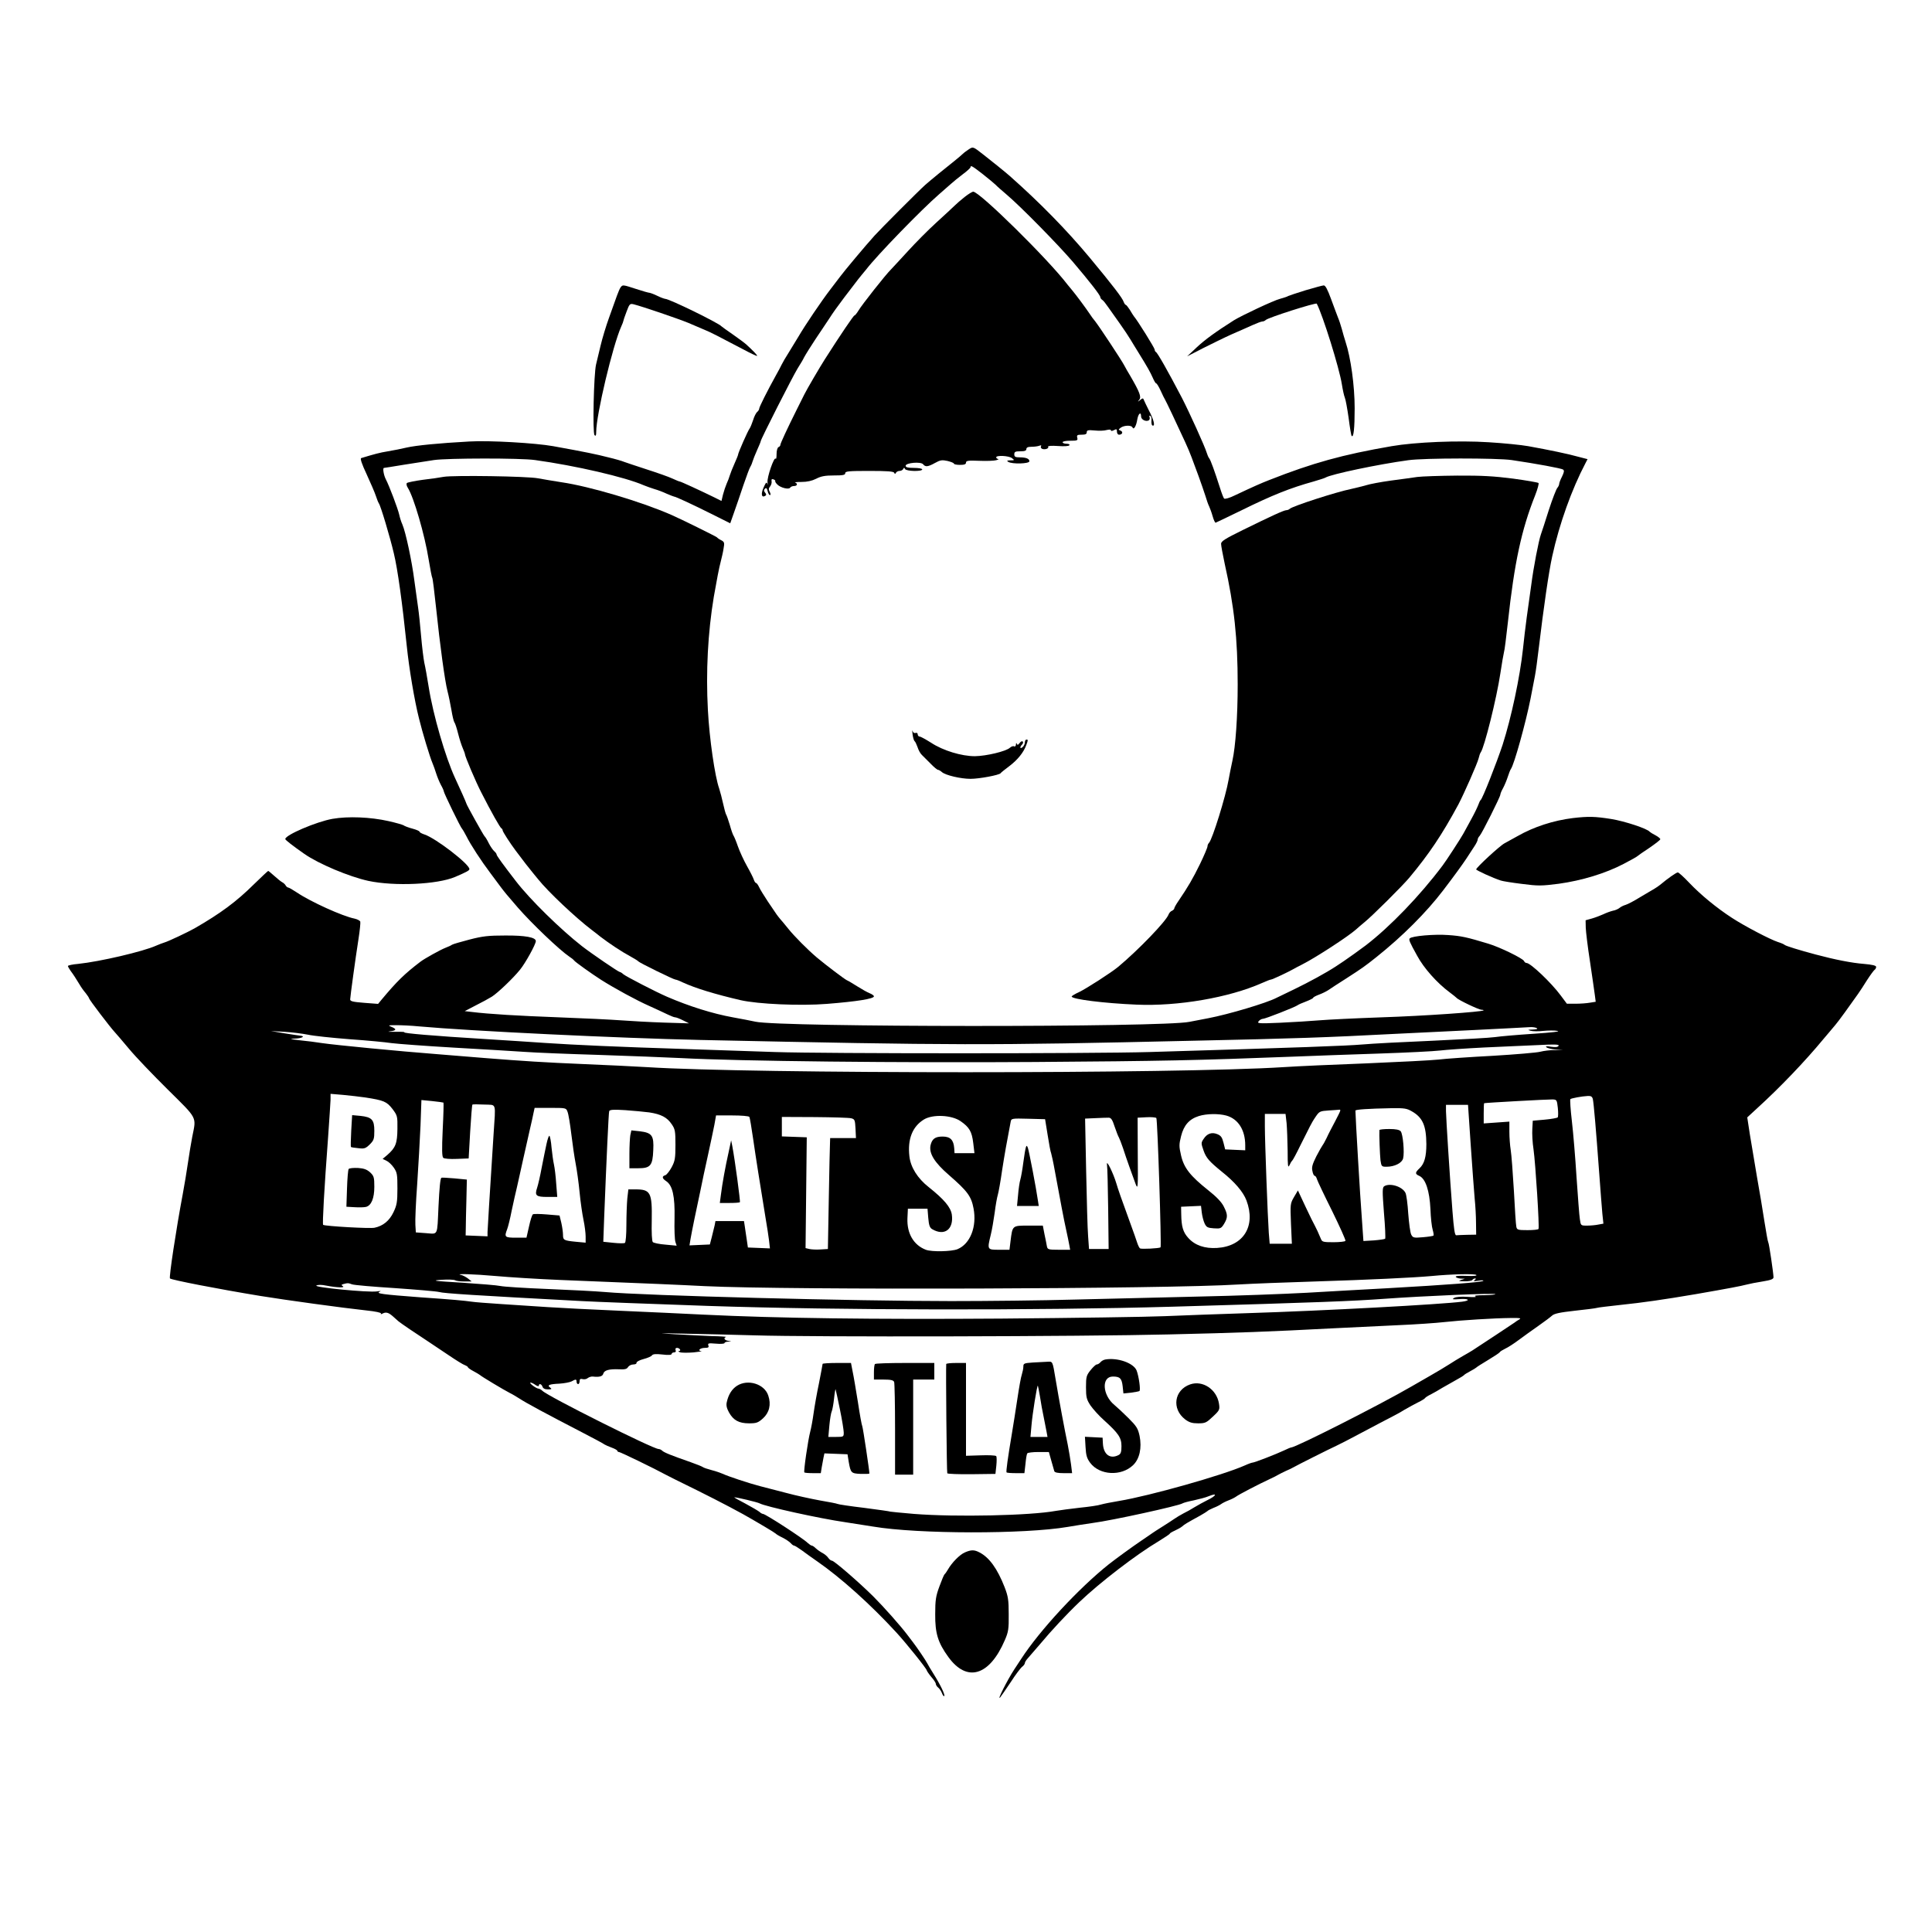 <?xml version="1.0" standalone="no"?>
<!DOCTYPE svg PUBLIC "-//W3C//DTD SVG 20010904//EN"
 "http://www.w3.org/TR/2001/REC-SVG-20010904/DTD/svg10.dtd">
<svg version="1.0" xmlns="http://www.w3.org/2000/svg"
 width="1280pt" height="1280pt" viewBox="0 0 1280 1280"
 preserveAspectRatio="xMidYMid meet">
<g transform="translate(0,1280) scale(0.1,-0.1)"
fill="#000000" stroke="none">
<path d="M6419 11811 c-14 -9 -33 -23 -41 -31 -8 -8 -32 -28 -53 -45 -56 -44
-166 -134 -194 -159 -45 -40 -296 -292 -336 -336 -60 -66 -207 -242 -230 -274
-11 -15 -40 -53 -64 -84 -57 -74 -168 -238 -211 -312 -11 -19 -39 -64 -61
-100 -23 -36 -45 -74 -50 -85 -5 -11 -23 -45 -40 -75 -55 -99 -109 -207 -109
-217 0 -6 -6 -16 -13 -22 -8 -6 -20 -30 -27 -53 -8 -24 -18 -49 -23 -56 -12
-15 -77 -163 -77 -174 0 -4 -11 -31 -24 -60 -13 -29 -27 -64 -31 -78 -4 -14
-13 -38 -21 -55 -7 -16 -18 -49 -24 -72 l-10 -42 -48 24 c-90 44 -222 105
-229 105 -4 0 -25 9 -47 19 -23 11 -99 38 -171 61 -71 23 -139 46 -150 50 -11
5 -58 19 -105 30 -78 20 -144 34 -365 74 -117 21 -423 39 -555 31 -203 -11
-353 -26 -415 -40 -33 -8 -89 -19 -125 -25 -55 -9 -88 -18 -177 -45 -8 -3 4
-39 36 -107 26 -57 54 -121 61 -143 7 -22 16 -44 20 -50 12 -15 75 -227 99
-330 26 -107 56 -327 86 -615 15 -147 51 -362 81 -480 22 -91 73 -259 89 -295
7 -16 18 -48 25 -70 7 -22 21 -56 31 -75 11 -19 19 -38 19 -42 0 -11 112 -242
121 -248 3 -3 16 -25 29 -50 27 -55 98 -164 160 -246 25 -33 56 -75 70 -94 26
-34 33 -43 110 -132 93 -107 278 -283 342 -326 13 -8 28 -20 33 -27 11 -12
108 -82 178 -127 87 -55 235 -136 317 -172 47 -21 102 -47 123 -57 21 -10 43
-19 50 -19 7 0 30 -9 52 -20 l40 -20 -165 5 c-91 3 -219 10 -285 15 -66 5
-253 14 -415 20 -266 10 -457 21 -578 36 l-43 5 73 38 c40 20 88 46 107 58 39
25 139 120 186 178 36 44 105 169 105 190 0 25 -70 38 -204 37 -109 0 -148 -4
-236 -27 -58 -15 -109 -30 -115 -34 -5 -4 -26 -14 -45 -21 -31 -12 -138 -71
-165 -92 -105 -80 -156 -130 -257 -251 l-23 -28 -92 7 c-76 6 -93 10 -93 23 1
22 35 272 55 399 9 57 14 109 12 116 -3 7 -20 16 -38 20 -78 15 -292 112 -382
173 -27 18 -53 33 -58 33 -4 0 -12 6 -16 13 -4 8 -15 18 -25 23 -9 5 -32 24
-52 42 -19 17 -37 32 -39 32 -2 0 -44 -39 -93 -87 -119 -118 -224 -195 -394
-293 -46 -26 -175 -87 -200 -94 -14 -4 -38 -14 -55 -21 -86 -39 -373 -106
-517 -121 -38 -3 -68 -10 -68 -14 0 -4 8 -18 17 -31 21 -28 36 -52 61 -93 9
-16 27 -41 40 -56 12 -15 22 -31 22 -34 0 -8 140 -192 171 -225 8 -9 51 -58
94 -110 43 -52 159 -173 257 -270 199 -197 189 -177 162 -311 -8 -41 -21 -120
-29 -175 -8 -55 -23 -147 -34 -205 -45 -239 -92 -552 -85 -560 11 -10 313 -69
599 -116 166 -27 544 -79 702 -96 60 -6 100 -15 97 -20 -4 -6 1 -6 12 0 22 11
39 6 68 -20 11 -10 28 -25 36 -32 14 -12 120 -84 200 -136 21 -14 79 -53 130
-87 50 -34 100 -65 111 -68 10 -4 19 -10 19 -13 0 -4 17 -16 38 -27 20 -11 39
-22 42 -25 7 -8 162 -101 198 -119 15 -7 43 -24 62 -36 47 -31 181 -103 415
-224 77 -40 145 -76 150 -81 6 -4 27 -13 48 -21 20 -7 37 -17 37 -21 0 -4 5
-8 11 -8 9 0 238 -111 309 -150 8 -5 101 -51 205 -102 159 -79 303 -155 375
-198 8 -5 44 -26 80 -47 36 -21 67 -41 70 -44 3 -4 23 -16 46 -27 22 -11 46
-28 53 -36 8 -9 17 -16 22 -16 5 0 28 -15 52 -32 24 -18 70 -51 102 -73 157
-109 352 -284 524 -471 66 -72 201 -240 201 -251 1 -4 14 -24 30 -43 17 -19
30 -39 30 -46 0 -6 7 -18 16 -25 9 -7 20 -24 25 -37 5 -14 12 -22 15 -19 7 7
-26 76 -71 147 -19 30 -37 61 -41 69 -9 18 -67 104 -94 139 -11 15 -28 37 -38
50 -46 61 -155 184 -227 256 -96 95 -259 236 -273 236 -6 0 -17 8 -24 18 -7
11 -24 25 -37 32 -14 7 -34 21 -45 31 -11 11 -23 19 -28 19 -4 0 -16 8 -26 17
-31 31 -281 193 -297 193 -5 0 -16 6 -24 14 -9 7 -51 32 -94 55 -43 22 -76 41
-72 41 18 0 152 -32 167 -40 38 -21 395 -100 568 -125 52 -8 136 -21 185 -29
296 -50 1004 -51 1290 -2 44 8 118 19 165 26 125 16 572 114 595 130 6 4 39
13 75 20 36 8 79 19 97 27 62 25 54 4 -10 -27 -23 -11 -60 -32 -82 -45 -22
-14 -56 -33 -75 -42 -19 -10 -46 -26 -60 -36 -14 -10 -50 -33 -80 -52 -30 -19
-60 -38 -65 -42 -6 -4 -37 -26 -70 -48 -61 -41 -168 -119 -218 -158 -202 -161
-459 -439 -581 -627 -16 -25 -37 -56 -46 -70 -46 -70 -119 -215 -93 -185 5 6
36 51 69 100 32 50 67 96 77 103 9 7 17 18 17 24 0 6 9 20 20 32 11 12 48 55
83 96 69 83 173 195 257 275 136 130 378 316 528 405 39 24 72 46 72 49 0 3
15 12 33 20 17 8 40 20 49 28 16 14 27 21 120 72 23 13 45 27 48 30 3 4 21 13
40 21 19 7 42 19 50 25 8 6 31 18 50 25 19 7 42 19 50 25 15 12 149 82 225
117 22 10 47 23 55 28 8 5 31 16 50 25 19 8 42 19 50 24 16 10 245 125 283
142 12 5 90 45 172 89 83 44 168 89 190 100 22 11 63 33 90 50 28 16 69 39 92
50 23 11 43 24 45 28 2 4 19 15 38 24 19 10 53 29 75 43 22 13 63 36 90 51 28
15 52 30 55 34 3 4 21 15 40 25 19 10 37 21 40 24 3 4 38 26 78 50 40 24 75
47 78 52 2 5 19 15 37 24 18 8 58 34 90 58 31 23 89 65 128 92 40 28 80 58 91
68 14 14 52 22 151 33 73 8 139 16 147 19 8 3 80 11 160 20 136 14 284 35 495
71 219 38 302 54 335 63 19 5 68 15 108 21 56 9 72 16 72 28 -1 29 -29 223
-35 232 -3 4 -14 66 -25 136 -11 71 -33 206 -50 299 -16 94 -37 220 -47 281
l-17 111 64 59 c154 140 320 314 439 458 26 30 58 69 81 96 20 23 96 128 150
205 12 17 39 58 60 92 22 34 44 64 50 68 5 3 10 12 10 19 0 9 -25 15 -82 20
-78 6 -191 28 -318 62 -113 30 -195 56 -205 63 -5 5 -26 14 -46 20 -52 17
-220 105 -303 159 -102 66 -209 154 -284 233 -36 38 -70 69 -76 69 -10 0 -67
-40 -117 -82 -9 -7 -27 -20 -41 -28 -15 -8 -57 -34 -95 -56 -37 -23 -79 -45
-93 -49 -14 -4 -32 -13 -40 -20 -8 -7 -28 -16 -45 -19 -16 -4 -44 -14 -62 -23
-18 -8 -51 -21 -75 -28 l-43 -12 1 -49 c1 -27 13 -128 28 -224 14 -96 29 -196
32 -221 l6 -46 -38 -6 c-22 -4 -65 -7 -96 -7 l-57 0 -41 55 c-62 84 -200 215
-226 215 -7 0 -14 6 -17 13 -7 17 -160 92 -237 115 -142 43 -178 51 -265 57
-90 7 -240 -6 -255 -22 -8 -8 -1 -25 49 -115 44 -82 132 -181 216 -243 22 -16
42 -33 45 -36 11 -14 148 -79 165 -79 10 0 16 -2 14 -4 -11 -10 -395 -37 -674
-46 -170 -6 -357 -15 -415 -20 -58 -5 -175 -12 -260 -16 -142 -6 -153 -5 -141
10 7 9 20 16 28 16 16 0 211 77 228 89 6 5 31 16 58 26 26 10 47 21 47 24 0 4
17 13 38 21 20 7 48 21 62 30 14 10 68 45 120 78 107 69 121 79 199 141 172
137 332 297 443 443 68 89 127 170 152 208 16 25 40 61 53 81 13 19 23 40 23
46 0 7 6 18 13 25 15 16 137 259 137 273 0 6 8 26 19 45 10 19 24 53 31 75 7
22 16 45 20 50 22 30 99 309 130 465 10 52 23 120 29 150 6 30 17 111 25 180
33 276 67 511 90 615 47 214 129 443 220 616 l14 27 -62 16 c-63 18 -192 45
-331 70 -44 8 -162 20 -262 26 -201 13 -487 1 -643 -26 -325 -56 -523 -111
-810 -224 -54 -21 -102 -42 -229 -102 -34 -17 -66 -26 -71 -21 -4 4 -17 37
-28 73 -34 106 -61 182 -71 194 -5 6 -12 22 -16 36 -12 41 -115 268 -165 365
-93 178 -162 299 -172 303 -4 2 -8 9 -8 16 0 10 -113 192 -138 221 -4 6 -17
25 -27 43 -11 17 -23 32 -26 32 -4 0 -10 9 -14 19 -8 26 -71 108 -227 296
-152 182 -327 361 -528 539 -22 20 -130 107 -174 141 -70 55 -69 54 -97 36z
m90 -163 c36 -28 75 -61 87 -72 11 -12 45 -41 74 -66 88 -74 339 -329 439
-446 108 -127 181 -220 181 -233 0 -5 6 -14 13 -18 7 -4 24 -26 39 -48 15 -22
50 -71 78 -110 27 -38 59 -86 70 -105 11 -19 35 -57 52 -85 62 -100 79 -131
95 -167 9 -21 19 -38 23 -38 4 0 17 -21 29 -47 12 -27 26 -55 31 -63 8 -14 66
-135 133 -281 14 -30 33 -75 42 -100 9 -24 30 -80 46 -124 16 -44 36 -102 45
-130 8 -27 19 -59 25 -70 5 -11 16 -40 23 -65 7 -25 16 -44 20 -43 4 1 80 38
169 81 207 102 325 149 480 192 37 11 73 22 79 26 36 22 349 88 548 115 104
15 588 15 685 1 163 -24 331 -55 341 -63 9 -7 6 -19 -7 -46 -11 -21 -19 -43
-19 -49 0 -7 -6 -19 -12 -26 -7 -7 -33 -74 -57 -148 -23 -74 -47 -146 -52
-160 -15 -42 -49 -218 -64 -335 -8 -60 -22 -157 -30 -215 -8 -58 -19 -152 -25
-210 -20 -186 -77 -454 -135 -635 -40 -120 -133 -357 -145 -365 -4 -3 -11 -18
-17 -35 -6 -16 -27 -59 -47 -95 -19 -36 -43 -78 -52 -95 -14 -26 -115 -182
-137 -210 -150 -200 -348 -405 -508 -528 -33 -25 -122 -89 -145 -104 -10 -7
-35 -23 -54 -36 -66 -43 -176 -103 -275 -151 -55 -27 -108 -52 -118 -57 -65
-34 -316 -109 -452 -135 -44 -8 -100 -19 -125 -24 -176 -37 -2709 -36 -2875 1
-27 6 -95 19 -150 29 -133 24 -289 73 -435 136 -72 31 -274 135 -291 150 -8 8
-19 14 -22 14 -9 0 -189 123 -252 172 -142 111 -344 309 -437 430 -85 110
-128 169 -128 177 0 5 -7 14 -16 22 -8 7 -25 31 -36 53 -11 23 -24 43 -28 46
-6 5 -120 209 -120 216 0 4 -43 101 -75 169 -64 138 -146 420 -175 605 -10 63
-23 135 -29 160 -5 25 -15 104 -21 175 -6 72 -15 157 -20 190 -5 33 -16 114
-25 180 -16 126 -57 319 -79 370 -8 17 -17 46 -21 65 -9 40 -66 191 -89 235
-14 27 -22 75 -12 75 2 0 61 9 132 21 71 11 161 25 199 31 87 13 575 14 670 0
268 -37 597 -113 720 -167 17 -7 48 -18 70 -25 22 -6 59 -20 82 -31 24 -10 46
-19 49 -19 10 0 122 -52 250 -116 l122 -61 25 71 c14 39 42 121 62 181 21 61
41 115 45 120 4 6 11 21 15 35 4 14 18 49 31 78 13 29 24 55 24 59 0 12 211
428 245 483 19 30 38 62 41 70 4 8 19 33 33 55 14 22 31 48 36 56 6 9 28 43
50 75 22 33 44 66 50 75 23 36 52 77 99 139 93 122 111 145 116 150 3 3 16 19
29 35 70 92 366 397 485 500 32 28 68 59 80 70 12 11 45 38 74 60 29 21 52 43
52 47 0 15 12 8 79 -44z m-3734 -5648 c343 -31 1325 -78 1865 -90 1703 -36
1876 -37 3270 -5 657 14 887 22 1325 45 110 5 351 17 535 26 184 9 349 18 367
19 18 1 38 -2 45 -7 8 -5 -2 -8 -27 -9 -34 -1 -36 -2 -15 -8 14 -4 52 -5 84
-1 32 3 75 4 95 0 22 -4 -39 -11 -159 -19 -107 -7 -222 -17 -255 -22 -33 -5
-217 -15 -410 -24 -192 -8 -404 -19 -470 -25 -106 -9 -404 -20 -1410 -50 -372
-11 -2151 -11 -2480 0 -143 5 -411 14 -595 20 -445 14 -731 27 -925 40 -88 6
-268 18 -400 26 -345 21 -552 39 -536 45 7 2 -20 4 -60 3 -41 -1 -57 0 -36 3
44 5 47 15 10 30 -25 10 -21 11 32 11 33 0 101 -3 150 -8z m-735 -55 c36 -8
160 -21 275 -30 116 -8 242 -20 280 -26 39 -5 225 -19 415 -30 190 -11 400
-23 467 -28 68 -5 288 -14 490 -20 203 -7 447 -16 544 -21 384 -21 1457 -32
2344 -26 850 6 1076 11 1700 35 143 6 406 15 585 21 179 6 359 15 400 20 41 5
172 14 290 20 118 5 280 13 359 16 113 6 143 5 137 -5 -6 -9 -21 -10 -50 -6
-28 5 -38 4 -31 -3 6 -6 33 -13 60 -15 l50 -4 -55 0 c-30 0 -73 -5 -95 -11
-22 -6 -164 -18 -315 -27 -151 -8 -313 -19 -360 -25 -47 -5 -260 -16 -475 -25
-214 -8 -462 -19 -550 -25 -697 -45 -3519 -45 -4220 0 -82 5 -269 14 -415 20
-262 11 -403 20 -655 40 -71 6 -215 17 -320 26 -248 19 -671 60 -760 73 -38 6
-106 15 -150 19 -63 7 -70 10 -33 11 45 1 74 15 40 19 -9 1 -57 8 -107 16
l-90 15 90 -5 c50 -3 119 -12 155 -19z m380 -416 c123 -19 142 -27 180 -76 33
-44 34 -48 33 -133 -1 -95 -12 -124 -67 -172 l-31 -26 25 -12 c14 -6 36 -27
49 -46 22 -32 24 -45 24 -138 0 -90 -4 -111 -26 -157 -27 -57 -69 -91 -125
-103 -28 -7 -327 10 -341 19 -6 3 7 237 33 585 8 113 15 222 16 244 l0 39 83
-7 c45 -4 111 -12 147 -17z m8133 -11 c6 -27 21 -202 42 -488 8 -113 18 -235
21 -271 l7 -66 -33 -6 c-18 -4 -52 -7 -75 -7 -42 0 -42 0 -48 43 -4 23 -13
148 -22 277 -8 129 -22 297 -31 373 -9 76 -13 141 -10 145 7 6 76 19 117 21
20 1 28 -5 32 -21z m-232 -58 c3 -30 3 -59 -1 -63 -4 -4 -42 -11 -86 -15 l-79
-7 -3 -55 c-2 -30 1 -91 8 -135 13 -92 40 -516 33 -527 -2 -5 -35 -8 -73 -8
-64 0 -70 2 -74 23 -3 12 -10 119 -16 237 -7 118 -16 240 -21 270 -5 30 -9 85
-9 122 l0 67 -85 -6 -85 -6 0 67 c0 36 1 66 3 67 7 3 427 26 452 25 29 -1 30
-3 36 -56z m-7383 35 c2 -2 0 -83 -5 -180 -6 -131 -5 -179 4 -186 6 -6 46 -9
90 -7 l78 3 10 177 c6 97 12 178 15 180 3 2 38 2 78 0 84 -4 76 21 62 -197
-27 -418 -39 -623 -40 -648 l0 -28 -72 3 -73 3 1 50 c0 28 2 111 4 185 l3 135
-83 8 c-46 4 -84 6 -86 4 -7 -7 -13 -65 -19 -193 -9 -196 -1 -180 -82 -174
l-68 5 -3 50 c-2 28 3 149 12 270 8 121 18 296 22 388 l6 169 72 -7 c39 -4 73
-9 74 -10z m6806 -282 c10 -148 22 -306 26 -353 5 -47 9 -120 9 -162 l1 -78
-60 -1 c-33 -1 -66 -2 -72 -3 -10 -1 -16 43 -25 159 -18 229 -42 613 -43 663
l0 42 73 0 73 0 18 -267z m-5984 221 c6 -14 17 -80 25 -147 8 -67 21 -156 29
-197 8 -41 20 -127 26 -190 6 -63 18 -146 26 -183 8 -38 14 -87 14 -109 l0
-41 -65 6 c-80 8 -85 11 -85 47 0 16 -5 51 -11 78 l-12 49 -84 7 c-46 4 -87 4
-92 1 -6 -3 -17 -39 -26 -80 l-17 -75 -69 0 c-75 0 -79 4 -59 56 6 15 20 71
30 123 11 53 27 123 35 156 7 33 26 114 40 180 15 66 35 156 45 200 10 44 22
95 25 113 l7 32 104 0 c103 0 105 0 114 -26z m5594 3 c72 -41 95 -95 96 -217
0 -83 -13 -130 -45 -160 -31 -29 -31 -38 -1 -51 41 -19 67 -98 73 -219 2 -58
9 -120 15 -138 5 -18 8 -35 5 -38 -2 -3 -34 -8 -70 -11 -60 -5 -66 -4 -77 17
-7 13 -15 75 -20 139 -4 64 -12 127 -19 139 -22 42 -103 66 -140 43 -13 -8
-13 -32 -2 -176 8 -91 11 -168 8 -172 -4 -3 -37 -8 -75 -11 l-69 -4 -11 158
c-10 123 -42 668 -42 706 0 7 81 13 240 16 82 1 100 -1 134 -21z m-5052 -7
c78 -12 118 -33 148 -78 23 -33 25 -47 25 -137 0 -88 -3 -107 -25 -148 -14
-26 -33 -50 -42 -53 -24 -7 -22 -21 5 -39 43 -28 59 -100 56 -247 -2 -73 1
-144 6 -157 l8 -24 -74 7 c-40 3 -78 11 -84 17 -6 6 -9 63 -7 145 3 183 -8
204 -107 204 l-48 0 -7 -61 c-3 -34 -6 -113 -6 -175 0 -62 -4 -115 -10 -119
-5 -3 -39 -3 -76 1 l-67 7 6 166 c15 378 29 687 33 699 3 10 27 12 106 7 57
-4 129 -11 160 -15z m4578 13 c0 -5 -16 -37 -35 -73 -19 -36 -45 -85 -56 -110
-12 -25 -25 -47 -28 -50 -3 -3 -21 -35 -40 -71 -26 -52 -32 -73 -26 -97 3 -18
10 -32 15 -32 5 0 12 -10 15 -22 4 -13 49 -108 101 -212 51 -104 91 -193 88
-197 -3 -5 -39 -9 -80 -9 -68 0 -75 2 -83 23 -16 38 -31 71 -40 87 -5 8 -33
64 -61 124 l-51 109 -26 -44 c-25 -43 -25 -48 -20 -176 l6 -133 -74 0 -73 0
-6 73 c-7 99 -26 604 -26 705 l0 82 69 0 68 0 7 -61 c3 -34 6 -116 7 -183 0
-100 2 -117 12 -96 6 14 14 27 18 30 4 3 29 49 55 103 27 53 55 110 63 125 7
15 24 44 38 64 24 35 28 37 87 41 33 2 64 4 69 5 4 1 7 -1 7 -5z m-755 -34
c78 -22 125 -95 125 -197 l0 -33 -67 3 -66 3 -11 44 c-9 36 -17 47 -41 57 -37
15 -68 4 -91 -32 -17 -25 -17 -29 0 -77 17 -49 39 -73 120 -139 86 -68 143
-135 164 -191 64 -170 -19 -304 -195 -315 -81 -5 -146 17 -190 66 -35 38 -46
76 -47 157 l-1 50 66 3 66 3 5 -44 c3 -24 11 -56 19 -73 12 -25 20 -29 61 -32
44 -3 49 -1 68 30 25 42 25 61 -2 114 -14 29 -48 65 -104 109 -118 94 -160
147 -179 229 -14 61 -14 73 0 129 18 72 54 113 118 133 52 16 130 17 182 3z
m-3160 -9 c3 -5 14 -71 25 -147 18 -126 44 -289 83 -528 9 -49 18 -114 22
-143 l6 -53 -73 3 -73 3 -8 55 c-5 30 -10 70 -13 88 l-5 32 -94 0 -95 0 -5
-27 c-4 -16 -12 -50 -19 -78 l-13 -50 -67 -3 -68 -3 7 43 c4 24 16 84 26 133
11 50 28 133 39 185 10 52 33 158 50 235 17 77 36 168 43 203 l11 62 107 0
c59 0 111 -4 114 -10z m1399 -28 c58 -40 75 -69 84 -145 l8 -67 -66 0 -66 0
-2 32 c-4 56 -26 78 -77 78 -49 0 -70 -15 -80 -58 -11 -53 25 -113 122 -197
123 -107 148 -141 163 -221 23 -121 -22 -235 -106 -270 -39 -16 -171 -19 -210
-4 -81 31 -126 108 -122 208 l3 64 65 0 65 0 5 -61 c4 -48 10 -65 25 -74 82
-49 145 -2 131 97 -8 48 -50 99 -153 181 -74 58 -120 132 -128 204 -13 114 20
197 96 244 59 36 184 30 243 -11z m-724 19 c23 -6 25 -12 28 -69 l3 -62 -86 0
-85 0 -1 -32 c-1 -18 -5 -184 -8 -368 l-6 -335 -49 -3 c-27 -2 -61 0 -74 3
l-25 6 4 367 4 367 -82 3 -83 3 0 64 0 65 218 -1 c119 -1 228 -4 242 -8z
m1745 -56 c11 -33 24 -65 28 -71 4 -7 16 -38 27 -70 23 -72 64 -185 84 -239
15 -38 16 -26 14 200 l-1 240 58 3 c32 2 62 -1 66 -5 8 -8 35 -851 28 -857 -8
-7 -127 -13 -136 -7 -5 3 -14 22 -20 41 -6 19 -23 67 -37 105 -71 195 -88 244
-100 285 -20 67 -67 163 -62 125 3 -16 6 -149 8 -295 l3 -265 -65 0 -65 0 -6
85 c-4 47 -9 241 -13 432 l-7 347 68 3 c37 2 77 3 88 3 16 0 25 -13 40 -60z
m-444 -55 c9 -58 19 -112 23 -120 3 -9 15 -63 25 -120 35 -190 60 -324 75
-390 8 -36 17 -80 20 -97 l6 -33 -75 0 c-69 0 -75 2 -79 23 -2 12 -9 48 -16
80 l-11 57 -95 0 c-108 0 -106 2 -119 -103 l-7 -57 -69 0 c-79 0 -79 0 -55 99
8 31 19 97 26 146 6 50 16 104 21 120 5 17 18 89 28 160 17 110 31 187 57 323
4 22 7 23 116 20 l112 -3 17 -105z m-3656 -934 c88 -8 279 -20 425 -26 624
-25 785 -32 960 -41 559 -27 3063 -19 3535 11 83 5 312 14 510 20 352 11 649
25 770 36 133 13 287 16 296 7 6 -6 -18 -8 -66 -6 -49 2 -74 0 -70 -7 3 -5 18
-10 33 -11 l27 -1 -25 -8 c-20 -7 -16 -8 22 -9 26 -1 50 4 53 9 3 6 12 10 18
10 7 0 6 -4 -3 -11 -11 -8 -5 -9 25 -4 22 4 36 3 32 -1 -9 -9 -231 -26 -637
-49 -146 -8 -386 -21 -535 -30 -148 -8 -468 -20 -710 -25 -242 -6 -613 -15
-825 -20 -212 -6 -581 -10 -820 -10 -639 0 -2026 36 -2292 60 -57 5 -227 14
-378 20 -151 6 -293 15 -315 20 -22 5 -137 14 -255 22 -189 11 -205 14 -135
19 44 3 84 1 90 -3 5 -4 32 -8 60 -8 l50 0 -25 20 c-14 10 -34 21 -45 23 -48
10 83 6 230 -7z m-953 -55 c13 -5 140 -16 283 -25 143 -10 276 -21 295 -26 30
-9 234 -22 945 -60 88 -5 464 -19 835 -32 861 -29 2181 -31 3085 -5 962 28
1191 37 1395 52 263 19 729 39 737 31 4 -3 -29 -6 -73 -7 -50 0 -72 -3 -59 -8
11 -5 -11 -6 -51 -3 -46 3 -78 0 -90 -7 -16 -10 -10 -11 34 -8 63 5 79 -9 19
-17 -140 -18 -912 -60 -1422 -76 -187 -6 -434 -15 -550 -20 -115 -5 -601 -12
-1080 -16 -853 -6 -1477 2 -1970 26 -121 6 -373 18 -560 26 -187 8 -401 19
-475 24 -74 5 -211 14 -305 20 -93 6 -183 13 -200 16 -50 7 -121 14 -340 29
-253 19 -297 25 -270 37 13 5 7 6 -19 2 -56 -8 -421 27 -400 39 11 6 36 6 68
-1 68 -13 126 -15 107 -3 -11 7 -10 10 5 14 30 8 31 7 56 -2z m7733 -233 c-11
-6 -24 -15 -30 -20 -10 -7 -239 -159 -280 -185 -11 -7 -40 -24 -65 -38 -25
-14 -65 -39 -90 -55 -25 -16 -83 -51 -129 -77 -46 -26 -100 -58 -120 -69 -199
-116 -767 -404 -797 -404 -4 0 -25 -9 -48 -20 -53 -25 -195 -80 -207 -80 -5 0
-28 -8 -52 -19 -146 -65 -632 -202 -832 -235 -49 -8 -104 -19 -121 -24 -17 -6
-80 -15 -140 -21 -60 -7 -131 -16 -159 -21 -168 -31 -662 -42 -940 -20 -82 7
-153 14 -156 15 -3 2 -81 13 -173 25 -93 11 -172 23 -177 26 -5 3 -57 13 -116
23 -60 11 -162 33 -228 51 -66 17 -142 37 -170 44 -70 18 -215 66 -245 81 -14
6 -47 18 -75 25 -27 7 -54 16 -60 21 -5 4 -41 18 -80 32 -129 45 -176 64 -188
76 -6 6 -17 11 -24 11 -36 0 -734 349 -770 386 -8 8 -20 14 -26 14 -15 1 -66
39 -52 40 6 0 21 -7 33 -16 12 -8 22 -10 22 -5 0 18 18 12 24 -6 4 -12 16 -18
36 -18 25 0 28 2 15 12 -23 16 -6 23 62 26 32 2 68 9 80 15 28 16 33 15 33 -3
0 -8 5 -15 10 -15 6 0 10 9 10 19 0 14 5 18 20 14 11 -3 27 0 34 7 8 6 23 11
33 10 44 -5 65 1 70 19 6 23 39 32 106 29 37 -2 51 2 58 15 6 9 21 17 34 17
14 0 24 5 22 11 -1 7 20 18 47 25 27 7 52 18 56 25 6 8 26 10 69 5 40 -5 61
-3 61 4 0 5 7 10 16 10 10 0 14 6 10 15 -3 9 0 15 9 15 18 0 31 -20 13 -21 -7
0 -4 -4 7 -8 11 -4 52 -4 90 -1 39 4 62 8 52 8 -29 3 -9 22 23 22 23 0 28 4
23 16 -5 15 1 16 50 12 32 -3 57 -1 57 4 0 4 10 9 23 9 l22 2 -22 4 c-24 4
-31 19 -13 25 5 2 -36 5 -93 6 -56 2 -165 8 -242 12 -128 8 -123 8 65 4 113
-2 320 -7 460 -11 380 -12 2173 -8 2740 6 472 11 660 18 1100 41 107 5 294 14
415 20 121 5 263 15 315 21 108 12 328 26 440 27 61 1 71 -1 55 -10z"/>
<path d="M6391 11495 c-24 -19 -54 -45 -66 -57 -13 -13 -67 -63 -122 -113 -54
-49 -138 -134 -188 -189 -49 -54 -100 -108 -111 -120 -36 -35 -196 -238 -216
-273 -11 -18 -23 -33 -27 -33 -6 0 -92 -127 -196 -290 -32 -50 -120 -200 -136
-233 -8 -15 -30 -60 -50 -100 -62 -124 -109 -225 -109 -235 0 -6 -6 -12 -12
-14 -7 -3 -13 -22 -13 -46 0 -22 -2 -36 -6 -31 -10 16 -58 -123 -54 -156 2
-16 2 -22 -1 -11 -5 15 -10 10 -25 -24 -19 -43 -14 -70 11 -55 8 5 8 11 -1 21
-9 11 -9 18 -1 26 8 8 13 4 18 -16 3 -14 10 -26 15 -26 6 0 5 9 -1 21 -9 15
-8 24 2 36 7 9 12 24 10 34 -2 14 1 17 13 13 9 -4 14 -9 11 -11 -2 -3 4 -13
14 -23 22 -22 76 -35 85 -21 3 6 15 11 26 11 21 0 26 16 7 23 -7 2 12 4 42 4
37 0 69 7 97 21 32 17 60 22 118 22 60 0 75 3 75 15 0 13 24 15 159 15 118 0
161 -3 165 -12 5 -10 7 -10 12 0 3 6 14 12 24 12 10 0 21 6 24 13 5 10 7 10
12 0 7 -16 114 -18 114 -3 0 6 -25 10 -55 10 -40 0 -55 4 -55 14 0 20 101 29
116 10 15 -19 32 -17 79 9 34 19 46 21 83 13 23 -6 42 -13 42 -18 0 -4 18 -8
40 -8 29 0 40 4 40 15 0 13 15 15 88 12 48 -2 98 0 112 4 14 4 19 7 13 8 -7 1
-13 6 -13 11 0 15 83 11 104 -5 19 -14 18 -15 -10 -15 -22 0 -26 -3 -14 -10
25 -16 140 -13 140 4 0 17 -22 26 -66 26 -27 0 -34 4 -34 20 0 17 7 20 40 20
29 0 40 4 40 15 0 10 10 15 34 15 19 0 42 3 52 7 11 4 15 3 11 -4 -4 -6 0 -13
8 -17 19 -7 47 3 39 15 -3 5 25 7 65 4 42 -3 72 -1 76 5 4 6 -5 10 -19 10 -14
0 -26 5 -26 10 0 6 23 10 51 10 46 0 51 2 46 20 -4 17 0 20 29 20 25 0 34 4
34 16 0 14 9 16 52 12 29 -3 65 -2 80 3 17 4 28 4 28 -2 0 -6 8 -5 20 1 17 9
20 8 20 -10 0 -11 6 -20 14 -20 22 0 29 19 10 27 -16 6 -15 7 2 20 23 16 71
17 77 1 8 -19 25 9 32 54 7 39 25 53 25 19 0 -21 32 -37 51 -26 6 4 8 14 5 22
-3 8 -1 11 5 8 5 -4 9 -14 8 -23 -2 -29 1 -42 10 -42 15 0 3 44 -28 102 -15
30 -30 61 -33 69 -4 12 -8 12 -24 -1 -17 -14 -18 -14 -6 2 15 18 2 51 -57 153
-17 28 -36 61 -43 75 -17 33 -165 257 -192 291 -12 14 -28 36 -36 49 -29 43
-90 125 -115 155 -14 17 -29 35 -33 40 -127 167 -582 615 -624 615 -7 0 -33
-16 -57 -35z"/>
<path d="M2940 9641 c-25 -5 -88 -14 -140 -20 -52 -7 -99 -17 -104 -21 -5 -5
-3 -18 6 -32 39 -61 112 -311 138 -475 10 -62 21 -117 24 -122 3 -4 14 -93 25
-197 26 -248 58 -485 76 -554 8 -30 19 -86 26 -125 6 -38 15 -74 19 -80 5 -5
16 -39 25 -75 9 -36 23 -79 31 -97 7 -17 14 -34 14 -38 0 -15 72 -185 109
-256 65 -128 125 -234 133 -237 4 -2 8 -8 8 -13 0 -9 50 -86 86 -134 45 -61
100 -131 109 -141 5 -7 24 -29 40 -49 67 -84 249 -255 354 -335 18 -14 45 -34
59 -46 59 -45 138 -98 203 -133 24 -13 46 -27 49 -31 7 -9 233 -120 245 -120
5 0 27 -8 49 -19 85 -39 214 -78 381 -117 117 -27 400 -39 573 -25 202 16 312
34 312 50 0 5 -12 14 -27 20 -16 6 -53 27 -83 46 -30 19 -62 38 -70 41 -18 9
-138 100 -199 151 -60 51 -149 140 -191 193 -19 24 -42 51 -50 60 -8 9 -19 24
-25 32 -5 8 -31 46 -57 84 -25 38 -52 81 -59 97 -7 15 -16 27 -20 27 -4 0 -11
10 -15 23 -4 12 -24 52 -45 89 -21 37 -48 96 -60 130 -12 35 -26 68 -30 73 -4
6 -15 37 -24 70 -10 33 -21 65 -25 70 -3 6 -12 37 -19 70 -7 33 -19 78 -26
100 -29 81 -65 332 -75 520 -14 257 0 514 39 750 17 99 37 203 45 230 7 28 17
69 20 92 7 37 5 43 -16 54 -13 6 -25 15 -28 19 -4 5 -244 124 -305 150 -199
87 -539 188 -725 215 -52 8 -122 20 -155 26 -70 14 -559 21 -625 10z"/>
<path d="M9390 9640 c-30 -5 -109 -15 -175 -24 -66 -9 -140 -23 -165 -31 -25
-7 -68 -18 -96 -24 -100 -20 -390 -114 -409 -132 -5 -5 -15 -9 -22 -9 -16 0
-99 -38 -290 -132 -118 -58 -143 -74 -143 -91 0 -12 11 -71 24 -132 63 -282
86 -495 86 -801 0 -210 -14 -410 -35 -504 -8 -36 -19 -92 -25 -125 -19 -111
-108 -397 -130 -419 -6 -6 -10 -16 -10 -23 0 -8 -22 -60 -49 -116 -48 -98 -80
-153 -142 -244 -16 -23 -29 -46 -29 -51 0 -5 -7 -12 -15 -16 -9 -3 -19 -14
-23 -25 -16 -44 -197 -232 -333 -346 -44 -37 -212 -145 -260 -168 -27 -12 -48
-25 -49 -29 -1 -18 216 -45 430 -54 275 -12 613 47 828 142 29 13 57 24 62 24
9 0 119 52 150 70 8 5 33 18 55 29 91 46 306 186 359 233 14 13 39 34 56 48
49 39 251 240 297 295 131 157 217 285 325 485 37 70 126 272 134 305 4 17 10
35 14 40 24 31 106 361 130 522 10 67 21 130 24 141 4 10 15 99 26 198 43 396
90 615 181 843 16 41 26 78 22 81 -5 4 -80 17 -168 29 -125 16 -205 21 -370
20 -115 -1 -235 -5 -265 -9z"/>
<path d="M6046 7935 c3 -22 9 -42 13 -45 5 -3 13 -21 20 -40 6 -20 19 -43 29
-52 9 -9 35 -35 57 -57 22 -23 44 -41 49 -41 5 0 17 -7 26 -15 23 -21 125 -45
190 -45 59 0 190 25 199 37 3 5 30 26 59 48 54 41 93 89 111 138 13 35 13 37
1 37 -5 0 -10 -8 -10 -19 0 -10 -7 -24 -15 -31 -18 -15 -20 1 -3 18 6 6 8 15
4 19 -4 5 -14 0 -21 -10 -10 -13 -14 -15 -18 -5 -3 8 -6 6 -6 -5 -1 -10 -6
-15 -12 -12 -5 4 -18 0 -28 -9 -26 -24 -157 -55 -232 -56 -89 0 -211 37 -290
89 -35 22 -69 41 -76 41 -7 0 -13 7 -13 15 0 8 -6 12 -14 9 -8 -3 -17 2 -20
13 -3 10 -3 0 0 -22z"/>
<path d="M2327 5309 c-3 -57 -4 -106 -2 -108 2 -2 24 -6 49 -8 40 -5 48 -2 76
25 27 27 30 37 30 90 0 73 -16 91 -92 99 l-55 5 -6 -103z"/>
<path d="M2310 5055 c-4 -5 -9 -64 -11 -130 l-4 -120 54 -3 c30 -2 64 -1 76 2
35 9 55 57 55 133 0 63 -3 72 -27 95 -22 20 -41 27 -81 30 -30 1 -57 -1 -62
-7z"/>
<path d="M3621 5222 c-7 -31 -21 -102 -32 -157 -10 -55 -24 -115 -30 -133 -18
-53 -8 -62 67 -62 l66 0 -7 88 c-3 48 -10 105 -15 127 -5 22 -12 73 -16 113
-3 40 -10 74 -14 77 -4 2 -12 -21 -19 -53z"/>
<path d="M9139 5313 c-2 -28 3 -165 7 -200 6 -41 8 -43 40 -43 54 0 102 25
110 55 10 39 -1 162 -16 180 -9 10 -31 15 -76 15 -35 0 -64 -3 -65 -7z"/>
<path d="M4176 5279 c-3 -17 -6 -74 -6 -125 l0 -94 58 0 c81 0 96 17 100 119
5 98 -8 116 -89 126 l-56 6 -7 -32z"/>
<path d="M4827 5165 c-21 -93 -42 -208 -51 -282 l-7 -53 64 0 c35 0 66 2 69 5
4 5 -33 280 -50 370 l-8 40 -17 -80z"/>
<path d="M6797 5200 c-3 -8 -11 -53 -17 -100 -6 -47 -15 -98 -20 -115 -5 -16
-12 -63 -15 -102 l-7 -73 72 0 72 0 -5 33 c-12 85 -60 334 -67 352 -6 16 -9
17 -13 5z"/>
<path d="M7323 3793 c-12 -2 -27 -11 -33 -19 -7 -8 -18 -14 -24 -14 -6 0 -24
-17 -41 -38 -27 -34 -30 -43 -30 -113 0 -67 4 -81 30 -121 17 -24 57 -69 90
-98 95 -86 115 -115 115 -171 0 -38 -4 -51 -19 -59 -56 -29 -100 3 -104 76
l-2 39 -59 3 -58 3 4 -68 c3 -56 9 -75 31 -105 63 -83 206 -90 284 -15 43 41
59 114 43 194 -11 50 -20 64 -74 118 -33 33 -75 72 -92 86 -81 66 -88 189 -11
189 47 0 59 -12 65 -65 l5 -47 49 5 c27 4 52 8 57 11 9 6 -4 99 -19 137 -21
49 -126 86 -207 72z"/>
<path d="M6843 3773 c-58 -4 -63 -6 -63 -27 0 -13 -5 -36 -10 -52 -6 -16 -19
-90 -30 -164 -11 -74 -27 -174 -35 -222 -28 -167 -41 -259 -36 -263 2 -3 30
-5 61 -5 l57 0 7 61 c3 33 8 65 12 70 3 5 36 9 74 9 l69 0 16 -57 c9 -32 18
-64 20 -70 3 -9 25 -13 61 -13 l57 0 -7 57 c-4 31 -14 91 -22 132 -19 90 -58
298 -80 431 -21 126 -19 120 -56 118 -18 -1 -61 -3 -95 -5z m47 -225 c6 -40
17 -102 25 -138 7 -36 16 -80 19 -97 l6 -33 -57 0 -56 0 7 78 c6 73 36 262 42
262 1 0 7 -33 14 -72z"/>
<path d="M5450 3764 c0 -4 -11 -61 -24 -128 -14 -66 -30 -157 -36 -201 -6 -44
-16 -98 -22 -120 -15 -57 -45 -264 -39 -270 2 -3 28 -5 57 -5 l52 0 6 38 c4
20 9 50 12 65 l6 28 76 -3 77 -3 8 -50 c13 -74 16 -77 80 -80 31 -1 57 0 57 3
0 19 -42 300 -47 312 -4 8 -17 80 -29 160 -13 80 -28 171 -35 203 l-11 57 -94
0 c-52 0 -94 -3 -94 -6z m115 -303 c14 -68 25 -137 25 -152 0 -28 -1 -29 -51
-29 l-51 0 7 78 c4 42 11 84 16 93 4 9 11 47 15 85 4 38 9 65 10 59 2 -5 15
-66 29 -134z"/>
<path d="M5797 3763 c-4 -3 -7 -28 -7 -55 l0 -48 64 0 c49 0 65 -4 70 -16 3
-9 6 -150 6 -315 l0 -299 60 0 60 0 0 315 0 315 70 0 70 0 0 55 0 55 -193 0
c-107 0 -197 -3 -200 -7z"/>
<path d="M6269 3763 c-3 -32 3 -719 7 -724 2 -4 75 -7 162 -6 l157 2 6 55 c3
30 3 59 -1 63 -5 5 -51 7 -104 5 l-96 -3 0 308 0 307 -65 0 c-36 0 -65 -3 -66
-7z"/>
<path d="M4883 3619 c-34 -22 -57 -58 -68 -109 -5 -21 0 -41 15 -68 29 -52 66
-72 133 -72 48 0 60 4 92 33 42 38 55 92 35 151 -25 77 -135 111 -207 65z"/>
<path d="M7885 3628 c-106 -37 -124 -162 -33 -232 27 -20 46 -26 86 -26 47 0
55 4 98 45 45 42 46 46 40 86 -15 94 -108 156 -191 127z"/>
<path d="M4113 10898 c-6 -7 -17 -33 -26 -58 -9 -25 -32 -90 -52 -145 -20 -55
-45 -138 -56 -185 -11 -47 -25 -103 -30 -125 -15 -63 -24 -454 -10 -468 8 -8
11 -3 11 22 0 111 109 571 166 698 8 17 14 34 14 37 0 3 9 30 21 61 19 51 22
55 47 49 59 -15 291 -94 362 -123 41 -18 91 -39 110 -47 35 -14 86 -40 251
-127 50 -27 93 -47 95 -45 3 4 -26 34 -73 77 -11 10 -52 40 -89 66 -38 26 -71
50 -74 53 -15 20 -345 182 -373 182 -7 1 -30 9 -52 20 -22 11 -45 19 -51 20
-6 0 -46 11 -88 25 -89 29 -90 29 -103 13z"/>
<path d="M8650 10877 c-58 -18 -109 -35 -115 -38 -5 -4 -30 -12 -55 -19 -41
-10 -255 -111 -305 -142 -123 -78 -190 -127 -245 -178 l-65 -61 105 54 c58 29
143 71 190 92 47 20 109 48 138 61 29 13 58 24 65 24 7 0 17 4 23 10 16 16
333 117 338 108 40 -77 149 -425 166 -533 6 -38 15 -79 20 -90 5 -11 16 -71
25 -134 8 -63 17 -117 20 -119 13 -14 20 49 20 183 0 150 -26 336 -60 439 -7
23 -19 61 -25 86 -7 25 -18 59 -25 75 -7 17 -27 72 -46 123 -23 63 -38 92 -49
91 -8 0 -62 -15 -120 -32z"/>
<path d="M2203 7375 c-107 -19 -313 -107 -313 -134 0 -6 50 -45 126 -98 96
-67 297 -151 424 -179 174 -37 457 -24 575 26 77 33 95 43 95 52 0 33 -222
204 -297 229 -18 6 -33 14 -33 18 0 5 -21 14 -47 21 -27 7 -53 17 -59 22 -6 4
-51 17 -100 28 -120 27 -268 33 -371 15z"/>
<path d="M10420 7380 c-129 -16 -258 -58 -365 -119 -33 -18 -72 -40 -87 -48
-31 -16 -188 -161 -188 -173 0 -6 113 -58 164 -74 11 -4 73 -14 138 -22 109
-14 129 -14 246 1 151 21 308 68 430 132 48 25 89 48 92 52 3 3 38 28 78 54
39 27 72 52 72 57 0 5 -15 17 -32 26 -18 9 -35 20 -38 23 -15 21 -168 71 -256
85 -108 17 -150 18 -254 6z"/>
<path d="M6393 2515 c-34 -14 -87 -68 -113 -114 -8 -14 -18 -28 -22 -31 -4 -3
-19 -39 -34 -80 -24 -65 -28 -90 -28 -185 -1 -126 18 -188 87 -283 123 -170
272 -126 374 111 24 55 27 75 26 172 0 95 -4 119 -27 179 -48 123 -102 198
-167 231 -34 18 -55 18 -96 0z"/>
</g>
</svg>
